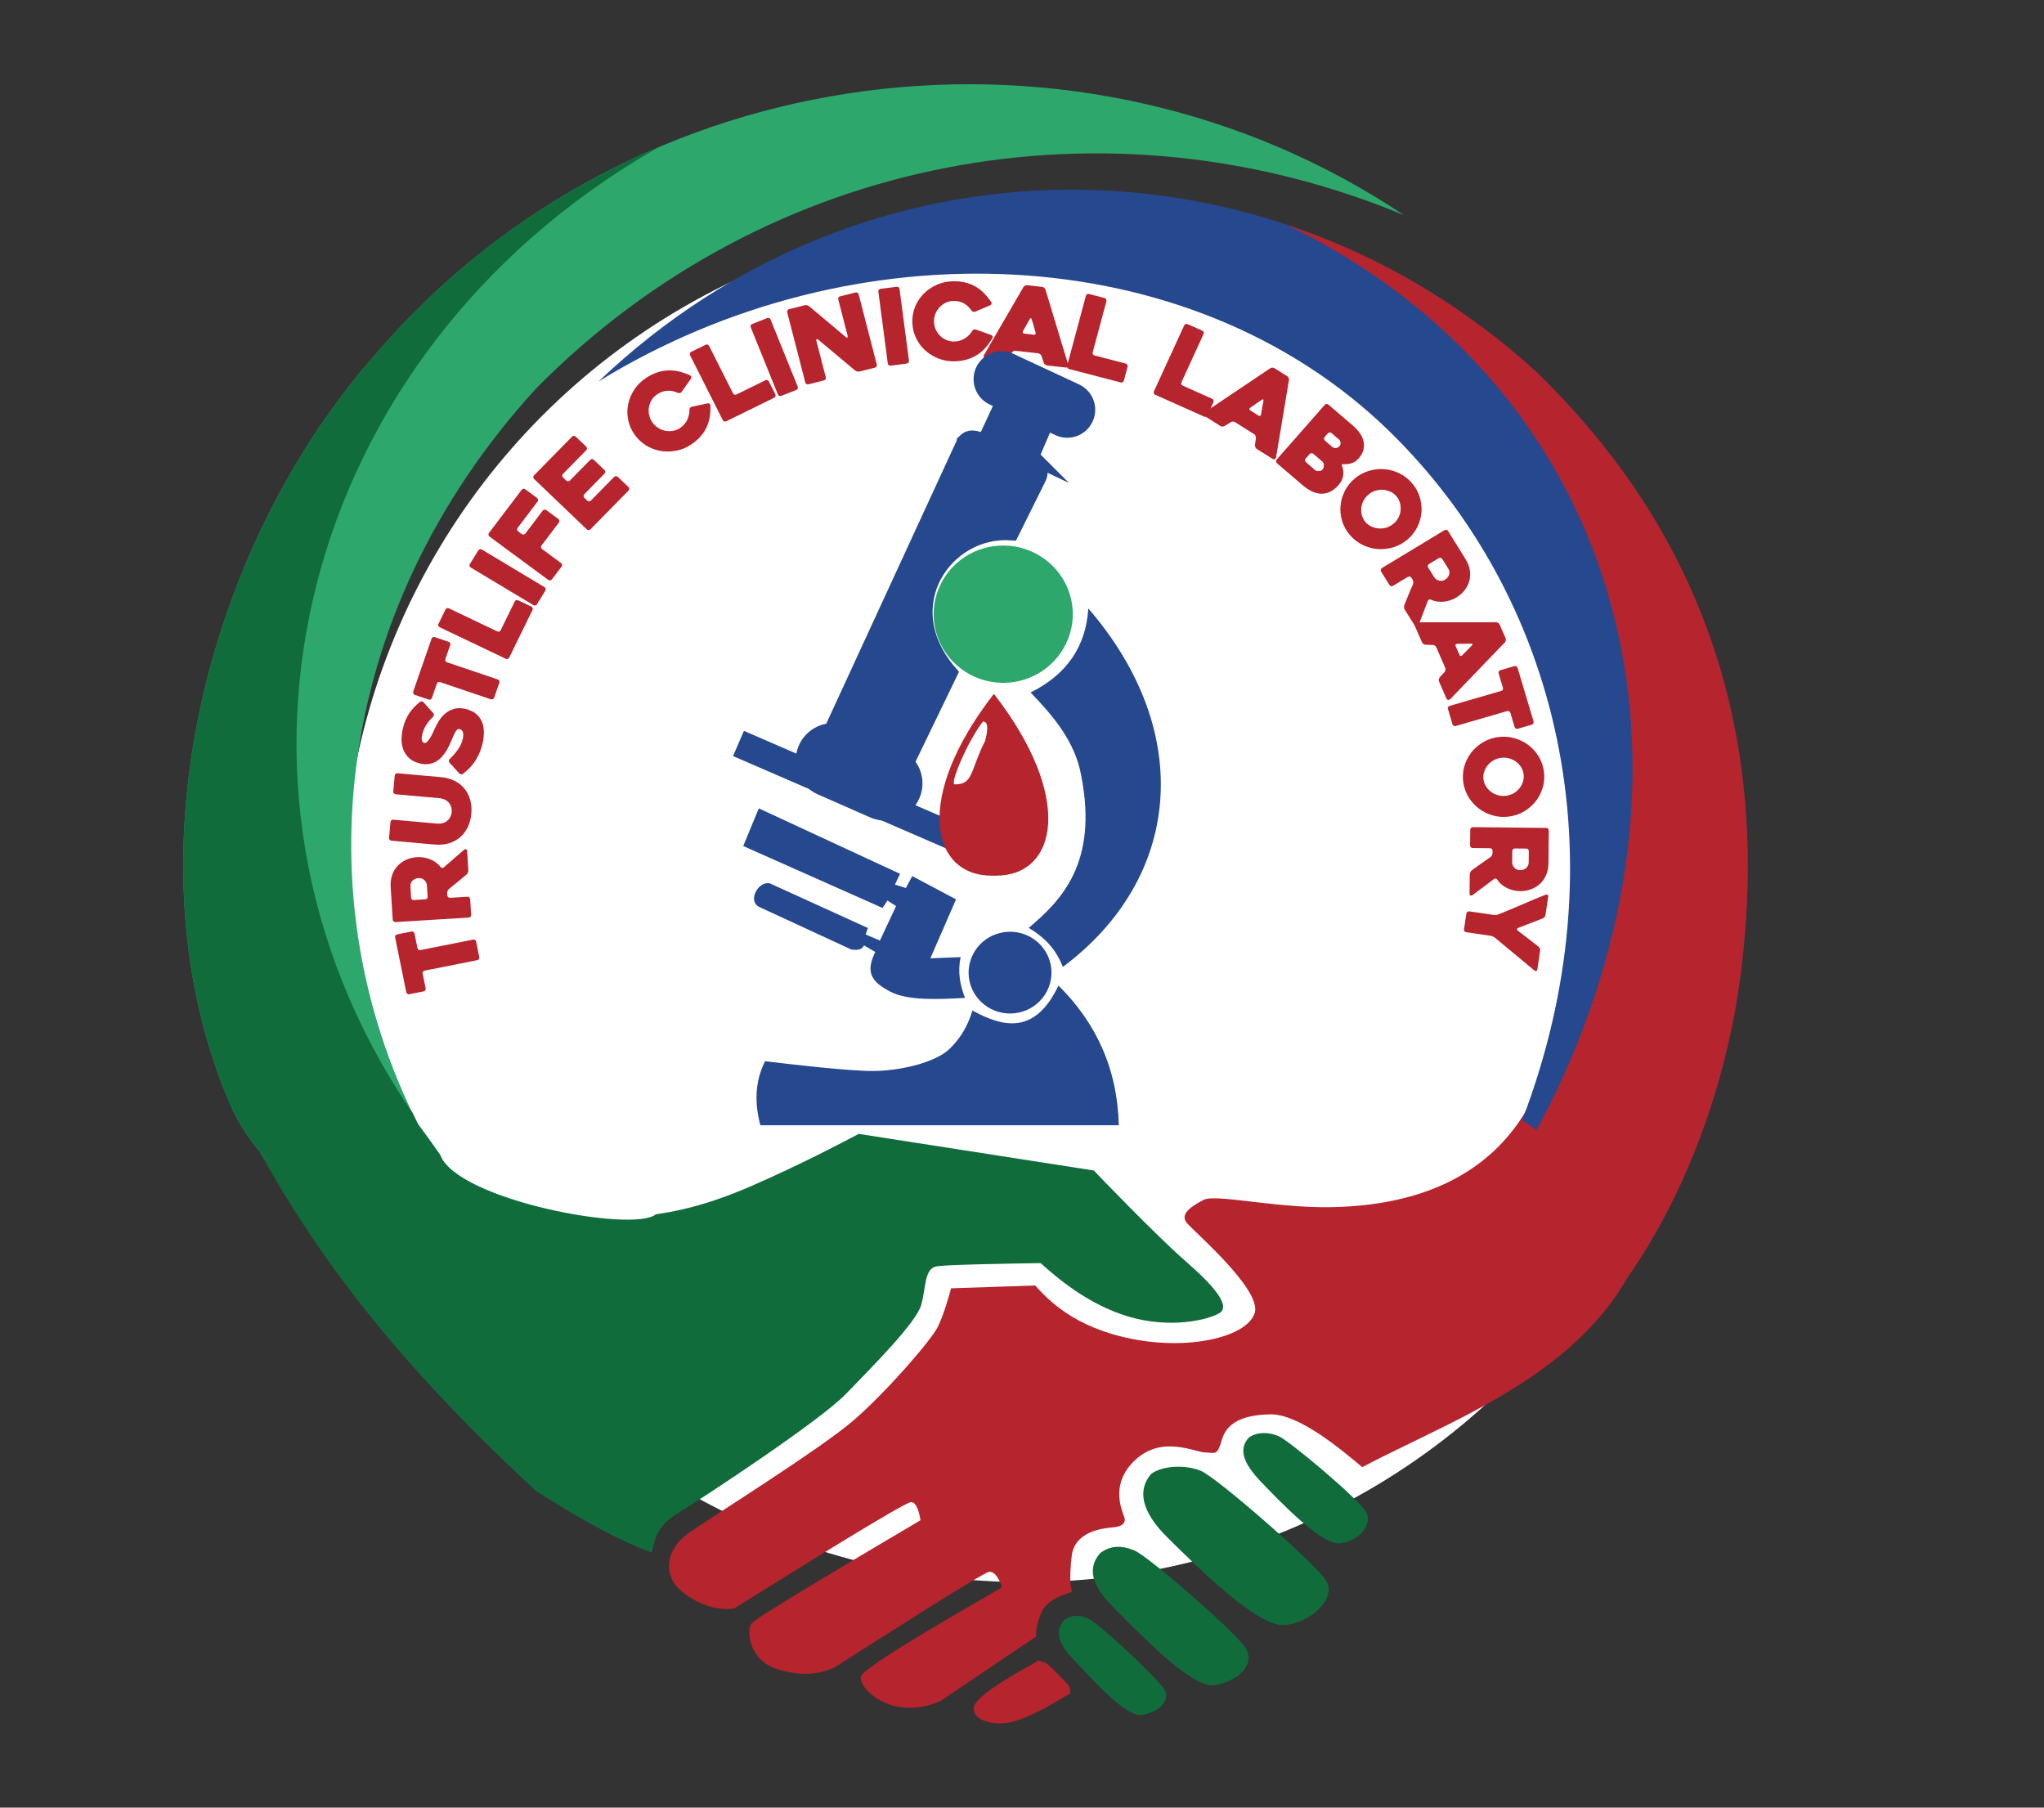 <?xml version="1.0" encoding="UTF-8" standalone="no"?><!DOCTYPE svg PUBLIC "-//W3C//DTD SVG 1.1//EN" "http://www.w3.org/Graphics/SVG/1.1/DTD/svg11.dtd"><svg width="100%" height="100%" viewBox="0 0 95 84" version="1.1" xmlns="http://www.w3.org/2000/svg" xmlns:xlink="http://www.w3.org/1999/xlink" xml:space="preserve" xmlns:serif="http://www.serif.com/" style="fill-rule:evenodd;clip-rule:evenodd;stroke-miterlimit:10;"><rect x="0" y="0" width="95" height="84" fill="#333333" stroke="none"/><rect id="Artboard2" x="0" y="0" width="94.56" height="84" style="fill:none;"/><clipPath id="_clip1"><rect x="0" y="0" width="94.56" height="84"/></clipPath><g clip-path="url(#_clip1)"><circle cx="47.686" cy="41.757" r="31.765" style="fill:#fff;"/><g><path d="M24.916,69.289c-7.791,-7.201 -11.088,-12.409 -13.698,-17.319c-3.93,-6.761 0.178,-11.298 9.241,1.693c0.777,2.111 8.993,3.636 10.02,2.767c0.727,-0.11 2.181,-0.331 4.435,-1.312c2.255,-0.983 4.084,-1.945 4.998,-2.426l10.927,1.701c0.001,0.013 2.926,3.052 4.253,4.204c1.327,1.152 2.132,2.103 1.578,2.427c-0.554,0.323 -2.288,0.728 -4.213,0.16c-1.925,-0.569 -3.371,-1.848 -4.094,-2.487c-1.395,0.022 -4.184,0.066 -4.8,0.145c-0.617,0.078 -0.514,0.985 -0.75,1.808c-0.236,0.824 -2.308,2.898 -3.5,4.131c-1.191,1.234 -6.561,4.775 -7.743,5.494c-1.181,0.72 -1.085,1.311 -1.289,1.867c-0.693,-0.256 -2.079,-0.769 -5.365,-2.853Z" style="fill:#116c3b;"/><path d="M41.646,79.295c-0.954,-0.202 -1.75,-0.984 -1.627,-1.405c0.124,-0.423 4.368,-2.865 6.49,-4.087l0.054,-0.094c-0.099,-0.236 -0.299,-0.709 -0.594,-0.665c-0.297,0.045 -4.899,2.984 -7.2,4.454c-0.409,0.167 -1.225,0.502 -2.612,0.08c-1.386,-0.422 -1.475,-1.856 -1.21,-2.158c0.266,-0.301 5.314,-3.284 7.838,-4.776c-0.052,-0.279 -0.156,-0.834 -0.44,-0.842c-0.286,-0.009 -5.579,3.294 -8.225,4.945c-0.531,0.081 -1.455,-0.012 -2.401,-0.768c-0.947,-0.757 -0.793,-1.977 0.289,-2.739c1.083,-0.762 6.167,-3.93 7.699,-5.266c1.532,-1.337 3.597,-3.718 3.888,-4.332c0.291,-0.613 0.502,-1.387 0.608,-1.774l3.909,-0.132c0.591,0.647 1.774,1.94 4.487,2.481c2.713,0.542 5.353,-0.095 5.715,-1.194c0.363,-1.101 -2.943,-3.889 -3.18,-4.228c-0.236,-0.338 0.078,-0.668 0.821,-1.044c0.565,-0.272 3.292,0.384 5.862,0.346c10.657,-0.159 10.394,-9.119 10.635,-9.56l3.908,9.841l0.006,0.002c-0.035,0.17 0.414,0.176 0.373,0.328c-1.835,6.711 -8.708,8.982 -13.426,11.47c-0.984,-0.828 -2.953,-2.483 -4.281,-2.454c-1.329,0.028 -2.022,0.419 -2.244,1.185c-0.222,0.765 -0.291,0.597 -0.782,0.585c-0.491,-0.012 -1.987,-0.814 -3.244,0.351c-1.256,1.165 -0.548,2.48 -0.496,2.692c0.051,0.213 -0.071,0.403 -0.538,0.439c-0.467,0.037 -1.786,0.182 -1.918,1.331c-0.133,1.148 -0.032,1.495 0.019,1.668c-0.403,0.125 -1.209,0.374 -1.456,1.022c-0.247,0.647 -0.222,0.915 -0.21,1.049l-4.456,3.002c-0.369,0.15 -1.106,0.448 -2.061,0.247Z" style="fill:#b6242e;"/><path d="M45.248,79.396c-0.015,-0.632 2.64,-1.995 2.951,-2.19l-0.016,-0.05c0.086,0.018 0.255,0.056 0.39,0.1c0.134,0.044 0.927,0.877 1.055,1.015c0.128,0.138 0.116,0.324 0.11,0.418c-0.492,0.303 -1.474,0.909 -2.411,1.245c-0.936,0.337 -2.063,0.093 -2.079,-0.538Z" style="fill:#b6242e;"/><path d="M49.867,77.088c-0.783,-0.821 -0.798,-1.373 -0.392,-1.813c0.33,-0.227 0.669,-0.252 1.113,-0.058c0.447,0.193 3.16,2.713 3.507,3.263c0.348,0.55 -0.232,1.077 -1.001,1.214c-0.77,0.137 -2.442,-1.784 -3.227,-2.606Z" style="fill:#116c3b;"/><path d="M51.784,74.732c-1.155,-1.137 -1.205,-1.92 -0.65,-2.56c0.457,-0.336 0.937,-0.385 1.58,-0.128c0.643,0.258 4.631,3.733 5.154,4.5c0.523,0.767 -0.274,1.539 -1.361,1.763c-1.087,0.225 -3.566,-2.44 -4.723,-3.575Z" style="fill:#116c3b;"/><path d="M54.292,71.481c-1.305,-1.282 -1.412,-2.271 -0.785,-2.992c0.516,-0.38 1.566,-0.436 2.292,-0.145c0.726,0.289 5.226,4.211 5.817,5.077c0.59,0.866 -0.82,2.082 -1.995,2.095c-1.254,0.015 -4.024,-2.753 -5.329,-4.035Z" style="fill:#116c3b;"/><path d="M58.575,68.825c-0.871,-0.913 -0.979,-1.537 -0.527,-2.026c0.367,-0.252 0.89,-0.272 1.385,-0.058c0.495,0.216 3.694,2.893 4.053,3.514c0.372,0.642 -0.485,1.457 -1.269,1.465c-0.868,0.009 -2.77,-1.982 -3.642,-2.895Z" style="fill:#116c3b;"/><path d="M10.702,51.332c-4.836,-11.191 -1.244,-25.862 6.812,-34.939c11.92,-13.867 32.723,-16.442 47.747,-6.391c-13.728,-5.716 -29.568,-2.844 -40.329,8.035c-9.537,10.413 -11.136,24.32 -4.864,35.403l-7.658,0.462c-0.715,-0.776 -1.303,-1.632 -1.708,-2.57Z" style="fill:#2da76c;"/><path d="M10.702,51.332c-4.836,-11.191 -1.244,-25.862 6.812,-34.939c3.353,-3.9 7.408,-6.907 11.84,-8.991l1.25,-0.554l-0.355,0.201c-16.278,9.52 -21.399,29.276 -11.239,44.43l0.167,0.24l0.351,0.722c0.173,0.336 0.353,0.669 0.54,0.999c-2.553,0.357 -5.106,0.59 -7.658,0.462c-0.714,-0.775 -1.303,-1.632 -1.708,-2.57Z" style="fill:#116c3b;"/><path d="M80.905,45.238c1.403,-11.004 -1.711,-20.414 -9.526,-27.979c-12.431,-11.32 -31.159,-11.356 -43.557,0.466c11.826,-7.281 27.472,-6.714 36.734,2.298c7.867,7.657 10.873,19.801 6.191,32.032c2.219,1.285 5.196,6.228 4.427,7.954c3.102,-4.144 5.07,-9.581 5.731,-14.771Z" style="fill:#26488e;"/><path d="M71.406,52.53l0.571,-1.084c7.896,-15.825 3.693,-32.9 -11.615,-40.722l-0.66,-0.316l1.37,0.486c3.698,1.411 7.199,3.535 10.307,6.365c7.815,7.565 10.929,16.975 9.526,27.979c-0.661,5.19 -2.629,10.627 -5.731,14.771c0.673,-1.51 -1.522,-5.484 -3.568,-7.314l-0.2,-0.165Z" style="fill:#b6242e;"/><path d="M19.264,43.381l0.138,0.676c0.006,0.032 0.024,0.057 0.051,0.075c0.027,0.018 0.057,0.024 0.09,0.018l2.445,-0.486c0.032,-0.007 0.062,-0.002 0.089,0.015c0.028,0.016 0.045,0.042 0.052,0.077l0.147,0.724c0.007,0.032 0.001,0.062 -0.017,0.089c-0.018,0.027 -0.044,0.044 -0.076,0.05l-2.445,0.486c-0.033,0.007 -0.058,0.022 -0.077,0.048c-0.019,0.025 -0.024,0.056 -0.017,0.091l0.14,0.685c0.006,0.032 0,0.062 -0.017,0.089c-0.019,0.027 -0.044,0.044 -0.077,0.051l-0.665,0.132c-0.033,0.006 -0.063,0.001 -0.09,-0.018c-0.028,-0.018 -0.045,-0.043 -0.052,-0.075l-0.519,-2.548c-0.008,-0.035 -0.002,-0.065 0.017,-0.091c0.018,-0.025 0.044,-0.042 0.076,-0.048l0.666,-0.132c0.032,-0.006 0.062,-0.002 0.089,0.015c0.028,0.016 0.045,0.042 0.052,0.077Z" style="fill:#b6242e;fill-rule:nonzero;"/><path d="M21.852,41.783l0.045,0.732c0.003,0.033 -0.007,0.061 -0.029,0.086c-0.022,0.024 -0.049,0.037 -0.082,0.039l-3.406,0.209c-0.033,0.002 -0.062,-0.008 -0.087,-0.029c-0.025,-0.022 -0.038,-0.049 -0.04,-0.082l-0.096,-1.528c-0.012,-0.19 0.009,-0.367 0.064,-0.532c0.055,-0.164 0.136,-0.307 0.246,-0.427c0.109,-0.12 0.241,-0.217 0.396,-0.29c0.155,-0.074 0.329,-0.117 0.522,-0.128c0.106,-0.007 0.212,-0.001 0.318,0.017c0.107,0.018 0.207,0.047 0.303,0.087c0.096,0.04 0.183,0.089 0.262,0.147c0.078,0.058 0.145,0.124 0.2,0.2c0.021,0.025 0.047,0.04 0.076,0.047c0.028,0.006 0.055,-0.001 0.081,-0.022c0.158,-0.135 0.32,-0.276 0.488,-0.425c0.167,-0.148 0.32,-0.281 0.459,-0.398c0.026,-0.021 0.054,-0.028 0.087,-0.02c0.032,0.008 0.049,0.029 0.051,0.061l0.057,0.914c0.002,0.033 -0.004,0.068 -0.021,0.107c-0.015,0.039 -0.036,0.069 -0.061,0.09c-0.133,0.113 -0.267,0.226 -0.404,0.338c-0.136,0.112 -0.274,0.224 -0.414,0.334c-0.025,0.022 -0.046,0.051 -0.062,0.088c-0.016,0.037 -0.023,0.072 -0.021,0.105l0.007,0.108c0.002,0.033 0.015,0.06 0.04,0.082c0.025,0.021 0.054,0.031 0.087,0.029l0.807,-0.05c0.033,-0.002 0.062,0.008 0.087,0.03c0.024,0.021 0.038,0.048 0.04,0.081Zm-1.976,-0.116l-0.033,-0.521c-0.002,-0.04 -0.013,-0.08 -0.03,-0.122c-0.018,-0.041 -0.043,-0.079 -0.077,-0.113c-0.034,-0.034 -0.075,-0.061 -0.123,-0.082c-0.048,-0.02 -0.103,-0.028 -0.167,-0.024c-0.032,0.002 -0.071,0.01 -0.115,0.024c-0.044,0.015 -0.087,0.037 -0.126,0.067c-0.04,0.031 -0.072,0.07 -0.098,0.12c-0.025,0.049 -0.035,0.108 -0.031,0.177l0.033,0.521c0.002,0.033 0.015,0.06 0.04,0.081c0.025,0.022 0.053,0.032 0.087,0.03l0.528,-0.033c0.033,-0.002 0.06,-0.015 0.082,-0.039c0.022,-0.024 0.032,-0.053 0.03,-0.086Z" style="fill:#b6242e;fill-rule:nonzero;"/><path d="M18.189,39.067c-0.033,-0.003 -0.06,-0.017 -0.081,-0.042c-0.021,-0.025 -0.03,-0.054 -0.027,-0.086l0.067,-0.741c0.003,-0.032 0.018,-0.059 0.043,-0.08c0.025,-0.021 0.055,-0.03 0.088,-0.027l2.011,0.18c0.13,0.011 0.238,0 0.326,-0.033c0.088,-0.033 0.159,-0.078 0.213,-0.134c0.054,-0.056 0.093,-0.118 0.119,-0.185c0.027,-0.066 0.042,-0.128 0.047,-0.183c0.006,-0.056 0.001,-0.119 -0.012,-0.189c-0.014,-0.07 -0.042,-0.138 -0.085,-0.2c-0.042,-0.064 -0.104,-0.119 -0.185,-0.168c-0.08,-0.048 -0.185,-0.078 -0.314,-0.089l-2.012,-0.18c-0.033,-0.003 -0.06,-0.017 -0.082,-0.042c-0.021,-0.025 -0.029,-0.054 -0.027,-0.086l0.068,-0.74c0.003,-0.033 0.018,-0.06 0.043,-0.081c0.025,-0.021 0.054,-0.03 0.087,-0.027l2.013,0.18c0.235,0.021 0.445,0.077 0.631,0.167c0.185,0.091 0.339,0.211 0.462,0.36c0.123,0.15 0.213,0.324 0.27,0.524c0.057,0.199 0.075,0.417 0.053,0.652c-0.021,0.235 -0.078,0.446 -0.17,0.632c-0.093,0.186 -0.213,0.342 -0.361,0.467c-0.149,0.125 -0.322,0.217 -0.521,0.275c-0.199,0.058 -0.416,0.076 -0.652,0.055l-2.012,-0.179Z" style="fill:#b6242e;fill-rule:nonzero;"/><path d="M20.899,35.271c0.155,-0.145 0.285,-0.296 0.39,-0.449c0.106,-0.154 0.177,-0.305 0.212,-0.452c0.034,-0.14 0.04,-0.252 0.017,-0.335c-0.023,-0.083 -0.074,-0.134 -0.155,-0.153c-0.042,-0.01 -0.079,-0.002 -0.111,0.024c-0.032,0.027 -0.063,0.064 -0.091,0.113c-0.029,0.049 -0.057,0.107 -0.084,0.175c-0.027,0.068 -0.057,0.137 -0.091,0.207c-0.03,0.067 -0.065,0.145 -0.106,0.236c-0.04,0.09 -0.089,0.18 -0.147,0.271c-0.058,0.091 -0.125,0.179 -0.2,0.264c-0.075,0.086 -0.163,0.157 -0.262,0.214c-0.1,0.058 -0.211,0.097 -0.334,0.117c-0.122,0.02 -0.26,0.012 -0.412,-0.024c-0.223,-0.052 -0.397,-0.138 -0.522,-0.259c-0.124,-0.12 -0.214,-0.257 -0.267,-0.41c-0.054,-0.153 -0.078,-0.314 -0.073,-0.485c0.006,-0.171 0.027,-0.332 0.064,-0.486c0.065,-0.268 0.162,-0.499 0.293,-0.693c0.131,-0.193 0.296,-0.37 0.495,-0.528c0.028,-0.021 0.059,-0.029 0.093,-0.024c0.033,0.004 0.06,0.019 0.081,0.044l0.448,0.501c0.022,0.025 0.032,0.054 0.03,0.088c-0.001,0.033 -0.014,0.06 -0.04,0.081c-0.143,0.139 -0.253,0.273 -0.331,0.403c-0.077,0.13 -0.131,0.255 -0.159,0.373c-0.008,0.035 -0.018,0.076 -0.027,0.122c-0.01,0.047 -0.014,0.093 -0.012,0.137c0.001,0.044 0.011,0.082 0.031,0.116c0.019,0.033 0.051,0.055 0.096,0.066c0.046,0.01 0.094,-0.014 0.146,-0.073c0.052,-0.058 0.101,-0.128 0.148,-0.208c0.046,-0.08 0.087,-0.158 0.121,-0.234c0.033,-0.077 0.055,-0.126 0.063,-0.148c0.051,-0.109 0.115,-0.228 0.191,-0.355c0.077,-0.126 0.173,-0.24 0.288,-0.339c0.114,-0.1 0.25,-0.174 0.407,-0.223c0.157,-0.049 0.34,-0.049 0.547,-0.001c0.194,0.046 0.353,0.119 0.477,0.219c0.125,0.1 0.218,0.221 0.28,0.362c0.061,0.141 0.094,0.3 0.097,0.478c0.003,0.178 -0.02,0.369 -0.069,0.573c-0.041,0.166 -0.092,0.318 -0.154,0.455c-0.062,0.137 -0.133,0.262 -0.211,0.376c-0.079,0.113 -0.164,0.215 -0.256,0.306c-0.092,0.091 -0.186,0.173 -0.283,0.245c-0.025,0.022 -0.056,0.03 -0.091,0.025c-0.034,-0.005 -0.062,-0.02 -0.083,-0.045l-0.45,-0.496c-0.021,-0.025 -0.031,-0.054 -0.03,-0.088c0.002,-0.033 0.013,-0.061 0.036,-0.083Z" style="fill:#b6242e;fill-rule:nonzero;"/><path d="M20.926,29.975l-0.226,0.652c-0.011,0.031 -0.009,0.061 0.006,0.091c0.014,0.029 0.037,0.048 0.068,0.059l2.36,0.796c0.032,0.011 0.055,0.03 0.07,0.058c0.015,0.027 0.017,0.058 0.005,0.092l-0.242,0.699c-0.011,0.031 -0.031,0.054 -0.061,0.068c-0.029,0.014 -0.06,0.016 -0.091,0.006l-2.36,-0.797c-0.032,-0.01 -0.062,-0.009 -0.091,0.004c-0.029,0.012 -0.049,0.036 -0.061,0.07l-0.23,0.661c-0.01,0.031 -0.031,0.054 -0.06,0.068c-0.03,0.014 -0.06,0.016 -0.092,0.006l-0.642,-0.217c-0.031,-0.01 -0.054,-0.03 -0.069,-0.059c-0.014,-0.03 -0.016,-0.06 -0.006,-0.091l0.853,-2.459c0.012,-0.034 0.032,-0.058 0.061,-0.071c0.029,-0.012 0.06,-0.013 0.091,-0.003l0.642,0.217c0.032,0.011 0.055,0.03 0.07,0.057c0.015,0.028 0.017,0.059 0.005,0.093Z" style="fill:#b6242e;fill-rule:nonzero;"/><path d="M24.084,27.897l0.61,0.291c0.031,0.015 0.051,0.037 0.062,0.068c0.011,0.031 0.009,0.061 -0.006,0.09l-1.083,2.212c-0.016,0.032 -0.039,0.054 -0.07,0.062c-0.03,0.01 -0.06,0.007 -0.09,-0.007l-3.072,-1.465c-0.03,-0.015 -0.051,-0.037 -0.063,-0.066c-0.011,-0.029 -0.009,-0.059 0.007,-0.092l0.326,-0.665c0.014,-0.029 0.037,-0.05 0.068,-0.06c0.031,-0.011 0.062,-0.009 0.092,0.005l2.245,1.071c0.03,0.014 0.06,0.017 0.091,0.007c0.03,-0.009 0.053,-0.029 0.069,-0.062l0.653,-1.334c0.015,-0.03 0.038,-0.05 0.069,-0.06c0.031,-0.011 0.061,-0.009 0.092,0.005Z" style="fill:#b6242e;fill-rule:nonzero;"/><path d="M25.347,27.446l-0.391,0.635c-0.019,0.031 -0.044,0.049 -0.075,0.056c-0.031,0.006 -0.061,0.001 -0.089,-0.017l-2.912,-1.746c-0.029,-0.017 -0.047,-0.041 -0.056,-0.071c-0.009,-0.03 -0.003,-0.06 0.015,-0.091l0.392,-0.635c0.017,-0.028 0.042,-0.046 0.074,-0.054c0.032,-0.008 0.062,-0.003 0.09,0.014l2.912,1.747c0.028,0.016 0.047,0.041 0.054,0.072c0.008,0.032 0.004,0.062 -0.014,0.09Z" style="fill:#b6242e;fill-rule:nonzero;"/><path d="M24.083,24.694l0.167,0.123c0.027,0.02 0.057,0.027 0.089,0.023c0.032,-0.005 0.059,-0.02 0.079,-0.047l0.806,-1.064c0.02,-0.026 0.047,-0.042 0.079,-0.046c0.033,-0.005 0.062,0.003 0.089,0.022l0.56,0.413c0.026,0.019 0.042,0.045 0.047,0.078c0.004,0.032 -0.003,0.061 -0.023,0.087l-0.807,1.065c-0.02,0.026 -0.028,0.055 -0.023,0.087c0.005,0.032 0.02,0.059 0.047,0.078l0.883,0.652c0.027,0.019 0.042,0.045 0.047,0.077c0.005,0.033 -0.003,0.062 -0.022,0.088l-0.452,0.595c-0.019,0.027 -0.046,0.042 -0.078,0.047c-0.033,0.004 -0.063,-0.003 -0.089,-0.023l-2.733,-2.016c-0.027,-0.02 -0.042,-0.046 -0.047,-0.078c-0.005,-0.032 0.003,-0.061 0.023,-0.088l1.521,-2.006c0.02,-0.026 0.046,-0.042 0.078,-0.046c0.033,-0.005 0.063,0.002 0.089,0.022l0.548,0.404c0.026,0.02 0.042,0.046 0.047,0.078c0.005,0.032 -0.003,0.061 -0.023,0.088l-0.926,1.221c-0.02,0.027 -0.028,0.056 -0.023,0.088c0.005,0.032 0.02,0.058 0.047,0.078Z" style="fill:#b6242e;fill-rule:nonzero;"/><path d="M26.169,22.189l0.151,0.143c0.024,0.023 0.052,0.034 0.085,0.034c0.033,-0.001 0.061,-0.013 0.084,-0.036l0.941,-0.959c0.023,-0.023 0.051,-0.035 0.084,-0.036c0.033,-0 0.061,0.011 0.085,0.034l0.495,0.472c0.024,0.023 0.036,0.051 0.036,0.084c0.001,0.032 -0.01,0.06 -0.034,0.084l-0.94,0.958c-0.023,0.024 -0.035,0.051 -0.034,0.084c0,0.032 0.012,0.06 0.036,0.083l0.136,0.13c0.024,0.023 0.053,0.034 0.085,0.033c0.033,-0 0.061,-0.012 0.085,-0.036l1.079,-1.099c0.023,-0.024 0.051,-0.036 0.084,-0.036c0.033,-0.001 0.061,0.01 0.086,0.033l0.494,0.473c0.024,0.022 0.036,0.05 0.037,0.083c0,0.032 -0.011,0.06 -0.034,0.084l-1.767,1.799c-0.023,0.024 -0.051,0.036 -0.084,0.037c-0.033,-0 -0.061,-0.011 -0.086,-0.034l-2.45,-2.343c-0.024,-0.022 -0.037,-0.05 -0.037,-0.083c-0.001,-0.032 0.011,-0.06 0.034,-0.084l1.767,-1.799c0.023,-0.024 0.051,-0.036 0.084,-0.036c0.033,-0.001 0.061,0.01 0.085,0.033l0.488,0.466c0.024,0.023 0.036,0.051 0.037,0.083c-0,0.033 -0.011,0.061 -0.034,0.084l-1.08,1.1c-0.023,0.023 -0.034,0.052 -0.034,0.084c0.001,0.032 0.013,0.06 0.036,0.083Z" style="fill:#b6242e;fill-rule:nonzero;"/><path d="M33.018,18.839c0.007,0.181 -0.003,0.356 -0.029,0.525c-0.026,0.168 -0.075,0.329 -0.145,0.482c-0.071,0.153 -0.166,0.298 -0.285,0.436c-0.119,0.137 -0.267,0.264 -0.445,0.38c-0.221,0.146 -0.457,0.241 -0.705,0.286c-0.249,0.046 -0.494,0.046 -0.733,0.002c-0.239,-0.044 -0.464,-0.132 -0.674,-0.266c-0.21,-0.134 -0.387,-0.308 -0.531,-0.521c-0.144,-0.213 -0.238,-0.441 -0.282,-0.684c-0.044,-0.243 -0.04,-0.482 0.011,-0.717c0.052,-0.234 0.147,-0.456 0.285,-0.665c0.139,-0.21 0.319,-0.387 0.54,-0.533c0.183,-0.119 0.362,-0.207 0.536,-0.263c0.175,-0.055 0.346,-0.085 0.515,-0.089c0.169,-0.004 0.336,0.014 0.503,0.057c0.166,0.042 0.332,0.1 0.497,0.173c0.029,0.013 0.047,0.035 0.055,0.064c0.009,0.031 0.004,0.059 -0.014,0.086l-0.434,0.617c-0.021,0.029 -0.049,0.047 -0.084,0.054c-0.035,0.008 -0.067,0.005 -0.095,-0.008c-0.165,-0.073 -0.327,-0.105 -0.486,-0.098c-0.158,0.008 -0.318,0.064 -0.478,0.17c-0.106,0.069 -0.19,0.156 -0.253,0.261c-0.064,0.104 -0.105,0.215 -0.126,0.333c-0.021,0.118 -0.018,0.237 0.008,0.358c0.026,0.121 0.072,0.232 0.141,0.334c0.07,0.103 0.156,0.189 0.258,0.258c0.102,0.069 0.212,0.116 0.329,0.142c0.117,0.025 0.237,0.029 0.359,0.012c0.123,-0.017 0.237,-0.06 0.342,-0.129c0.152,-0.1 0.265,-0.227 0.34,-0.38c0.074,-0.153 0.108,-0.311 0.103,-0.473c-0.001,-0.031 0.008,-0.061 0.027,-0.089c0.019,-0.028 0.046,-0.046 0.081,-0.053l0.745,-0.158c0.032,-0.005 0.06,0.001 0.084,0.019c0.024,0.017 0.037,0.043 0.04,0.077Z" style="fill:#b6242e;fill-rule:nonzero;"/><path d="M35.734,17.723l0.303,0.6c0.015,0.029 0.017,0.06 0.006,0.09c-0.01,0.031 -0.03,0.054 -0.06,0.069l-2.229,1.095c-0.033,0.016 -0.064,0.018 -0.093,0.007c-0.03,-0.011 -0.052,-0.031 -0.067,-0.061l-1.521,-3.014c-0.015,-0.029 -0.018,-0.059 -0.009,-0.089c0.009,-0.03 0.03,-0.053 0.063,-0.069l0.67,-0.329c0.029,-0.015 0.06,-0.017 0.091,-0.007c0.031,0.011 0.054,0.031 0.069,0.06l1.112,2.203c0.015,0.029 0.037,0.049 0.067,0.06c0.029,0.011 0.061,0.009 0.093,-0.007l1.345,-0.661c0.029,-0.014 0.06,-0.016 0.091,-0.006c0.031,0.01 0.054,0.03 0.069,0.059Z" style="fill:#b6242e;fill-rule:nonzero;"/><path d="M37.01,18.122l-0.7,0.276c-0.033,0.013 -0.064,0.013 -0.093,-0.001c-0.029,-0.013 -0.05,-0.035 -0.062,-0.065l-1.263,-3.123c-0.012,-0.03 -0.012,-0.06 -0.001,-0.09c0.011,-0.029 0.034,-0.05 0.068,-0.063l0.7,-0.276c0.03,-0.012 0.061,-0.012 0.091,0.001c0.031,0.013 0.052,0.035 0.064,0.065l1.263,3.123c0.012,0.03 0.012,0.06 -0.001,0.09c-0.013,0.03 -0.035,0.051 -0.066,0.063Z" style="fill:#b6242e;fill-rule:nonzero;"/><path d="M39.909,13.677l0.841,3.263c0.008,0.032 0.004,0.062 -0.013,0.09c-0.017,0.028 -0.041,0.046 -0.074,0.054l-0.715,0.18c-0.032,0.007 -0.069,0.006 -0.109,-0.004c-0.04,-0.01 -0.074,-0.025 -0.1,-0.046l-1.713,-1.434c-0.026,-0.021 -0.049,-0.026 -0.068,-0.016c-0.02,0.01 -0.026,0.031 -0.018,0.063l0.441,1.708c0.008,0.032 0.004,0.062 -0.013,0.09c-0.017,0.027 -0.041,0.046 -0.074,0.053l-0.72,0.181c-0.032,0.009 -0.062,0.004 -0.091,-0.012c-0.028,-0.017 -0.046,-0.041 -0.055,-0.073l-0.841,-3.262c-0.008,-0.032 -0.004,-0.062 0.012,-0.09c0.018,-0.028 0.042,-0.046 0.074,-0.054l0.725,-0.182c0.033,-0.008 0.069,-0.008 0.109,0c0.04,0.009 0.073,0.023 0.098,0.044l1.709,1.435c0.026,0.021 0.049,0.027 0.069,0.019c0.02,-0.009 0.026,-0.029 0.018,-0.061l-0.44,-1.708c-0.008,-0.031 -0.004,-0.061 0.012,-0.089c0.018,-0.028 0.042,-0.046 0.074,-0.054l0.716,-0.18c0.032,-0.008 0.063,-0.004 0.091,0.013c0.028,0.016 0.046,0.04 0.055,0.072Z" style="fill:#b6242e;fill-rule:nonzero;"/><path d="M42.143,16.895l-0.747,0.096c-0.036,0.004 -0.066,-0.003 -0.091,-0.023c-0.024,-0.021 -0.038,-0.047 -0.043,-0.079l-0.438,-3.334c-0.004,-0.033 0.003,-0.062 0.021,-0.088c0.019,-0.025 0.046,-0.04 0.083,-0.045l0.746,-0.095c0.033,-0.004 0.063,0.003 0.089,0.023c0.026,0.02 0.041,0.046 0.045,0.079l0.439,3.334c0.004,0.032 -0.004,0.061 -0.024,0.087c-0.02,0.026 -0.046,0.041 -0.08,0.045Z" style="fill:#b6242e;fill-rule:nonzero;"/><path d="M46.124,15.713c-0.092,0.158 -0.194,0.301 -0.307,0.431c-0.112,0.13 -0.239,0.241 -0.381,0.334c-0.142,0.093 -0.3,0.166 -0.475,0.221c-0.175,0.054 -0.369,0.085 -0.581,0.091c-0.266,0.008 -0.517,-0.034 -0.753,-0.125c-0.235,-0.091 -0.443,-0.218 -0.623,-0.38c-0.179,-0.162 -0.322,-0.355 -0.429,-0.578c-0.107,-0.223 -0.164,-0.463 -0.172,-0.719c-0.008,-0.256 0.034,-0.498 0.127,-0.728c0.093,-0.229 0.224,-0.43 0.393,-0.602c0.17,-0.173 0.369,-0.311 0.599,-0.417c0.23,-0.105 0.478,-0.162 0.743,-0.17c0.22,-0.007 0.418,0.012 0.596,0.056c0.178,0.044 0.339,0.108 0.485,0.192c0.146,0.085 0.278,0.188 0.397,0.311c0.118,0.123 0.228,0.259 0.329,0.407c0.017,0.025 0.021,0.053 0.012,0.083c-0.009,0.03 -0.028,0.052 -0.058,0.066l-0.699,0.297c-0.033,0.014 -0.066,0.015 -0.1,0.002c-0.033,-0.012 -0.059,-0.031 -0.076,-0.056c-0.102,-0.149 -0.221,-0.26 -0.36,-0.337c-0.139,-0.076 -0.305,-0.111 -0.498,-0.106c-0.126,0.004 -0.244,0.034 -0.354,0.09c-0.109,0.055 -0.205,0.128 -0.285,0.218c-0.08,0.089 -0.142,0.192 -0.185,0.308c-0.043,0.116 -0.063,0.235 -0.059,0.356c0.004,0.125 0.031,0.243 0.081,0.355c0.05,0.111 0.118,0.208 0.203,0.291c0.086,0.083 0.185,0.149 0.298,0.198c0.113,0.049 0.233,0.072 0.359,0.068c0.183,-0.005 0.347,-0.054 0.492,-0.145c0.146,-0.092 0.26,-0.207 0.342,-0.348c0.016,-0.027 0.039,-0.047 0.07,-0.061c0.031,-0.014 0.064,-0.015 0.098,-0.003l0.716,0.254c0.03,0.012 0.051,0.032 0.062,0.06c0.011,0.028 0.008,0.057 -0.007,0.086Z" style="fill:#b6242e;fill-rule:nonzero;"/><path d="M47.564,13.342c0.017,-0.028 0.043,-0.05 0.076,-0.068c0.034,-0.017 0.069,-0.024 0.106,-0.02l0.694,0.079c0.033,0.004 0.064,0.018 0.092,0.043c0.029,0.025 0.049,0.053 0.059,0.083l1.057,3.49c0.01,0.031 0.004,0.062 -0.018,0.093c-0.022,0.03 -0.06,0.042 -0.113,0.036l-0.847,-0.097c-0.036,-0.004 -0.069,-0.018 -0.098,-0.043c-0.029,-0.024 -0.05,-0.052 -0.063,-0.084l-0.099,-0.309c-0.013,-0.031 -0.034,-0.059 -0.063,-0.083c-0.029,-0.025 -0.06,-0.039 -0.093,-0.043l-1.046,-0.119c-0.036,-0.005 -0.072,0.002 -0.105,0.02c-0.034,0.017 -0.059,0.04 -0.076,0.068l-0.173,0.277c-0.017,0.028 -0.042,0.051 -0.076,0.068c-0.034,0.018 -0.067,0.025 -0.1,0.022l-0.853,-0.098c-0.016,-0.002 -0.033,-0.007 -0.051,-0.016c-0.017,-0.008 -0.031,-0.02 -0.041,-0.034c-0.01,-0.015 -0.016,-0.032 -0.017,-0.052c-0,-0.02 0.007,-0.042 0.023,-0.066l1.825,-3.147Zm0.044,2.161l0.441,0.051c0.033,0.003 0.058,-0.005 0.075,-0.024c0.018,-0.02 0.02,-0.045 0.007,-0.076c-0.024,-0.085 -0.052,-0.185 -0.086,-0.3c-0.033,-0.115 -0.064,-0.221 -0.093,-0.32c-0.009,-0.031 -0.023,-0.047 -0.039,-0.05c-0.017,-0.001 -0.033,0.012 -0.05,0.039l-0.317,0.564c-0.017,0.028 -0.019,0.053 -0.009,0.076c0.011,0.022 0.034,0.036 0.071,0.04Z" style="fill:#b6242e;fill-rule:nonzero;"/><path d="M52.408,17.042l-0.174,0.647c-0.008,0.032 -0.027,0.056 -0.055,0.072c-0.029,0.016 -0.059,0.02 -0.091,0.012l-2.407,-0.628c-0.035,-0.01 -0.06,-0.028 -0.075,-0.056c-0.015,-0.028 -0.019,-0.057 -0.01,-0.089l0.873,-3.255c0.008,-0.031 0.026,-0.056 0.052,-0.072c0.027,-0.017 0.059,-0.021 0.094,-0.012l0.723,0.189c0.033,0.009 0.057,0.027 0.074,0.055c0.016,0.028 0.02,0.058 0.012,0.09l-0.638,2.378c-0.009,0.032 -0.006,0.062 0.009,0.089c0.015,0.028 0.04,0.047 0.076,0.056l1.452,0.379c0.032,0.008 0.056,0.026 0.073,0.054c0.016,0.029 0.02,0.059 0.012,0.091Z" style="fill:#b6242e;fill-rule:nonzero;"/><path d="M56.398,18.688l-0.28,0.61c-0.014,0.03 -0.036,0.051 -0.067,0.062c-0.031,0.012 -0.062,0.011 -0.092,-0.003l-2.268,-1.013c-0.033,-0.015 -0.055,-0.037 -0.065,-0.067c-0.01,-0.03 -0.008,-0.06 0.005,-0.09l1.408,-3.066c0.014,-0.03 0.035,-0.052 0.065,-0.064c0.029,-0.012 0.06,-0.01 0.094,0.005l0.681,0.304c0.031,0.014 0.052,0.036 0.063,0.066c0.012,0.03 0.011,0.061 -0.003,0.09l-1.029,2.242c-0.013,0.03 -0.015,0.06 -0.005,0.089c0.01,0.03 0.032,0.053 0.065,0.067l1.368,0.611c0.031,0.014 0.052,0.036 0.063,0.066c0.012,0.031 0.01,0.061 -0.003,0.091Z" style="fill:#b6242e;fill-rule:nonzero;"/><path d="M59.037,17.114c0.027,-0.018 0.06,-0.027 0.098,-0.028c0.038,-0.002 0.073,0.007 0.104,0.027l0.589,0.371c0.027,0.018 0.049,0.044 0.064,0.079c0.015,0.034 0.02,0.068 0.015,0.1l-0.599,3.594c-0.005,0.032 -0.024,0.057 -0.057,0.075c-0.034,0.018 -0.073,0.013 -0.118,-0.015l-0.719,-0.454c-0.03,-0.019 -0.053,-0.046 -0.068,-0.081c-0.015,-0.035 -0.022,-0.069 -0.02,-0.103l0.048,-0.32c0.002,-0.034 -0.004,-0.068 -0.02,-0.103c-0.014,-0.035 -0.036,-0.061 -0.064,-0.078l-0.887,-0.56c-0.031,-0.019 -0.065,-0.029 -0.104,-0.027c-0.038,0.001 -0.071,0.011 -0.098,0.028l-0.279,0.175c-0.027,0.018 -0.06,0.027 -0.098,0.028c-0.039,0.002 -0.072,-0.006 -0.1,-0.024l-0.723,-0.456c-0.014,-0.009 -0.027,-0.021 -0.039,-0.036c-0.012,-0.015 -0.019,-0.032 -0.021,-0.049c-0.003,-0.017 -0,-0.035 0.008,-0.053c0.007,-0.019 0.024,-0.035 0.05,-0.05l3.038,-2.04Zm-0.921,1.961l0.374,0.236c0.028,0.018 0.054,0.021 0.078,0.012c0.025,-0.01 0.038,-0.032 0.04,-0.066c0.017,-0.087 0.036,-0.189 0.056,-0.306c0.021,-0.118 0.041,-0.227 0.059,-0.329c0.005,-0.031 0,-0.052 -0.014,-0.061c-0.014,-0.009 -0.034,-0.004 -0.062,0.014l-0.535,0.369c-0.027,0.018 -0.041,0.039 -0.041,0.064c-0.001,0.025 0.014,0.048 0.045,0.067Z" style="fill:#b6242e;fill-rule:nonzero;"/><path d="M62.378,21.661c0.02,0.057 0.036,0.119 0.048,0.185c0.012,0.067 0.015,0.138 0.007,0.214c-0.007,0.076 -0.028,0.154 -0.061,0.234c-0.033,0.081 -0.085,0.16 -0.154,0.24c-0.142,0.161 -0.285,0.272 -0.429,0.333c-0.144,0.062 -0.288,0.086 -0.432,0.074c-0.143,-0.012 -0.283,-0.054 -0.421,-0.125c-0.137,-0.072 -0.268,-0.162 -0.394,-0.269l-1.195,-1.023c-0.025,-0.021 -0.039,-0.049 -0.041,-0.081c-0.002,-0.032 0.007,-0.061 0.029,-0.086l2.236,-2.543c0.022,-0.025 0.049,-0.038 0.082,-0.041c0.033,-0.002 0.062,0.008 0.087,0.029l1.139,0.975c0.12,0.102 0.224,0.215 0.312,0.335c0.088,0.121 0.147,0.247 0.179,0.379c0.032,0.131 0.032,0.267 -0,0.406c-0.033,0.139 -0.11,0.279 -0.232,0.418c-0.098,0.111 -0.211,0.184 -0.34,0.217c-0.128,0.034 -0.246,0.046 -0.353,0.037c-0.073,-0.007 -0.096,0.024 -0.067,0.092Zm-0.8,-1.187l0.351,0.3c0.05,0.043 0.107,0.058 0.171,0.046c0.064,-0.012 0.117,-0.042 0.158,-0.089c0.039,-0.045 0.054,-0.098 0.046,-0.162c-0.008,-0.063 -0.028,-0.109 -0.061,-0.137l-0.359,-0.307c-0.025,-0.021 -0.054,-0.031 -0.086,-0.028c-0.033,0.002 -0.06,0.015 -0.082,0.04l-0.15,0.171c-0.022,0.024 -0.031,0.053 -0.029,0.085c0.002,0.033 0.016,0.059 0.041,0.081Zm-0.144,0.952l-0.396,-0.338c-0.025,-0.022 -0.053,-0.032 -0.086,-0.029c-0.033,0.002 -0.06,0.016 -0.082,0.04l-0.187,0.212c-0.021,0.025 -0.031,0.054 -0.029,0.086c0.002,0.032 0.016,0.06 0.042,0.081l0.421,0.361c0.046,0.039 0.105,0.057 0.178,0.054c0.073,-0.002 0.131,-0.029 0.174,-0.078c0.04,-0.045 0.06,-0.106 0.061,-0.186c0.002,-0.079 -0.03,-0.147 -0.096,-0.203Z" style="fill:#b6242e;fill-rule:nonzero;"/><path d="M62.958,22.243c0.197,-0.167 0.415,-0.286 0.654,-0.358c0.24,-0.073 0.48,-0.1 0.72,-0.083c0.24,0.017 0.473,0.08 0.698,0.189c0.225,0.107 0.422,0.259 0.591,0.453c0.168,0.195 0.289,0.41 0.363,0.646c0.073,0.236 0.1,0.473 0.082,0.712c-0.019,0.238 -0.083,0.468 -0.193,0.69c-0.11,0.222 -0.263,0.417 -0.46,0.583c-0.197,0.166 -0.415,0.286 -0.655,0.358c-0.239,0.073 -0.479,0.099 -0.721,0.081c-0.242,-0.019 -0.475,-0.082 -0.7,-0.19c-0.225,-0.108 -0.422,-0.26 -0.59,-0.454c-0.169,-0.195 -0.29,-0.41 -0.364,-0.646c-0.073,-0.236 -0.1,-0.473 -0.08,-0.71c0.02,-0.237 0.085,-0.466 0.195,-0.689c0.109,-0.222 0.263,-0.416 0.46,-0.582Zm0.642,0.741c-0.096,0.081 -0.172,0.175 -0.228,0.282c-0.056,0.108 -0.09,0.22 -0.103,0.337c-0.012,0.116 -0.003,0.232 0.029,0.347c0.032,0.116 0.089,0.22 0.169,0.312c0.08,0.092 0.175,0.163 0.285,0.212c0.111,0.05 0.227,0.078 0.346,0.084c0.12,0.007 0.238,-0.008 0.354,-0.046c0.116,-0.037 0.222,-0.097 0.319,-0.178c0.093,-0.079 0.169,-0.172 0.226,-0.281c0.057,-0.109 0.09,-0.221 0.1,-0.338c0.011,-0.117 0,-0.233 -0.032,-0.348c-0.032,-0.116 -0.088,-0.22 -0.168,-0.312c-0.08,-0.092 -0.176,-0.163 -0.286,-0.212c-0.111,-0.049 -0.224,-0.077 -0.342,-0.084c-0.118,-0.007 -0.235,0.009 -0.353,0.048c-0.117,0.038 -0.223,0.098 -0.316,0.177Z" style="fill:#b6242e;fill-rule:nonzero;"/><path d="M64.578,27.184l-0.389,-0.625c-0.017,-0.028 -0.022,-0.058 -0.014,-0.089c0.008,-0.032 0.025,-0.056 0.054,-0.074l2.909,-1.759c0.029,-0.017 0.059,-0.022 0.091,-0.014c0.032,0.007 0.057,0.025 0.074,0.053l0.811,1.306c0.101,0.162 0.166,0.329 0.196,0.499c0.03,0.171 0.025,0.334 -0.014,0.491c-0.039,0.156 -0.11,0.303 -0.212,0.44c-0.102,0.137 -0.236,0.255 -0.4,0.355c-0.091,0.055 -0.187,0.098 -0.29,0.132c-0.102,0.032 -0.205,0.054 -0.309,0.062c-0.104,0.009 -0.204,0.006 -0.301,-0.008c-0.097,-0.015 -0.187,-0.043 -0.271,-0.085c-0.031,-0.011 -0.061,-0.013 -0.09,-0.006c-0.028,0.008 -0.048,0.027 -0.06,0.057c-0.076,0.192 -0.153,0.392 -0.23,0.601c-0.077,0.208 -0.15,0.396 -0.217,0.564c-0.012,0.03 -0.035,0.049 -0.067,0.058c-0.032,0.007 -0.057,-0.003 -0.074,-0.031l-0.485,-0.78c-0.017,-0.028 -0.028,-0.063 -0.033,-0.104c-0.004,-0.042 0,-0.078 0.012,-0.109c0.064,-0.161 0.129,-0.323 0.196,-0.485c0.067,-0.162 0.136,-0.324 0.207,-0.487c0.013,-0.03 0.017,-0.066 0.013,-0.106c-0.003,-0.04 -0.014,-0.074 -0.031,-0.102l-0.057,-0.092c-0.018,-0.028 -0.043,-0.046 -0.075,-0.054c-0.032,-0.007 -0.062,-0.002 -0.09,0.015l-0.689,0.416c-0.029,0.017 -0.059,0.022 -0.091,0.014c-0.032,-0.007 -0.057,-0.025 -0.074,-0.053Zm1.8,-0.811l0.277,0.445c0.021,0.033 0.049,0.065 0.084,0.093c0.036,0.029 0.076,0.051 0.122,0.065c0.047,0.015 0.095,0.02 0.147,0.015c0.052,-0.004 0.105,-0.023 0.159,-0.055c0.028,-0.017 0.059,-0.042 0.091,-0.075c0.032,-0.033 0.058,-0.072 0.079,-0.118c0.021,-0.045 0.031,-0.095 0.03,-0.15c-0.002,-0.056 -0.02,-0.113 -0.057,-0.171l-0.276,-0.445c-0.018,-0.028 -0.042,-0.046 -0.074,-0.054c-0.032,-0.007 -0.063,-0.003 -0.091,0.015l-0.451,0.272c-0.028,0.018 -0.046,0.042 -0.054,0.074c-0.008,0.031 -0.003,0.061 0.014,0.089Z" style="fill:#b6242e;fill-rule:nonzero;"/><path d="M69.534,28.916c0.032,0.001 0.065,0.011 0.097,0.031c0.032,0.021 0.056,0.048 0.071,0.081l0.275,0.633c0.013,0.03 0.016,0.064 0.009,0.101c-0.008,0.037 -0.023,0.067 -0.045,0.091l-2.542,2.641c-0.023,0.024 -0.053,0.034 -0.091,0.031c-0.037,-0.004 -0.067,-0.03 -0.088,-0.078l-0.336,-0.774c-0.015,-0.033 -0.018,-0.068 -0.011,-0.105c0.008,-0.037 0.022,-0.069 0.043,-0.096l0.221,-0.239c0.022,-0.026 0.035,-0.058 0.043,-0.095c0.008,-0.037 0.005,-0.071 -0.008,-0.101l-0.416,-0.955c-0.014,-0.033 -0.038,-0.059 -0.07,-0.08c-0.032,-0.02 -0.065,-0.03 -0.098,-0.031l-0.33,-0.01c-0.032,-0 -0.065,-0.011 -0.097,-0.031c-0.033,-0.02 -0.056,-0.045 -0.068,-0.075l-0.339,-0.778c-0.007,-0.015 -0.01,-0.033 -0.012,-0.052c-0.001,-0.019 0.002,-0.037 0.01,-0.052c0.008,-0.016 0.02,-0.029 0.037,-0.04c0.017,-0.011 0.04,-0.015 0.07,-0.014l3.675,-0.003Zm-1.879,1.112l0.176,0.403c0.013,0.03 0.032,0.048 0.058,0.053c0.026,0.005 0.049,-0.006 0.07,-0.033c0.063,-0.062 0.137,-0.136 0.221,-0.222c0.084,-0.085 0.162,-0.165 0.235,-0.239c0.023,-0.023 0.03,-0.043 0.024,-0.058c-0.007,-0.015 -0.027,-0.023 -0.059,-0.023l-0.653,0.009c-0.033,-0 -0.057,0.009 -0.072,0.03c-0.014,0.02 -0.014,0.047 0,0.08Z" style="fill:#b6242e;fill-rule:nonzero;"/><path d="M70.395,33.783l-0.197,-0.66c-0.009,-0.032 -0.028,-0.055 -0.057,-0.071c-0.029,-0.016 -0.059,-0.019 -0.091,-0.009l-2.393,0.694c-0.032,0.009 -0.062,0.006 -0.09,-0.008c-0.029,-0.014 -0.048,-0.038 -0.059,-0.073l-0.211,-0.708c-0.009,-0.032 -0.006,-0.062 0.01,-0.09c0.016,-0.029 0.039,-0.048 0.071,-0.057l2.393,-0.694c0.032,-0.009 0.056,-0.027 0.072,-0.054c0.016,-0.027 0.019,-0.058 0.009,-0.092l-0.2,-0.671c-0.009,-0.031 -0.006,-0.062 0.01,-0.09c0.016,-0.028 0.04,-0.048 0.071,-0.056l0.652,-0.189c0.032,-0.01 0.062,-0.007 0.091,0.009c0.029,0.016 0.048,0.039 0.058,0.071l0.742,2.493c0.011,0.035 0.008,0.066 -0.009,0.092c-0.016,0.028 -0.04,0.046 -0.072,0.055l-0.651,0.189c-0.032,0.009 -0.062,0.007 -0.09,-0.007c-0.029,-0.014 -0.049,-0.039 -0.059,-0.074Z" style="fill:#b6242e;fill-rule:nonzero;"/><path d="M69.608,34.255c0.257,-0.037 0.506,-0.024 0.748,0.04c0.241,0.065 0.459,0.168 0.653,0.308c0.195,0.142 0.358,0.317 0.49,0.526c0.132,0.21 0.217,0.442 0.255,0.695c0.038,0.253 0.024,0.499 -0.041,0.738c-0.066,0.238 -0.171,0.453 -0.315,0.645c-0.145,0.192 -0.323,0.353 -0.536,0.484c-0.212,0.13 -0.447,0.214 -0.704,0.251c-0.256,0.037 -0.506,0.024 -0.747,-0.041c-0.242,-0.064 -0.46,-0.168 -0.654,-0.311c-0.195,-0.142 -0.358,-0.318 -0.49,-0.528c-0.132,-0.21 -0.217,-0.441 -0.255,-0.694c-0.038,-0.254 -0.024,-0.5 0.041,-0.738c0.066,-0.238 0.17,-0.452 0.315,-0.643c0.145,-0.19 0.324,-0.35 0.536,-0.481c0.213,-0.13 0.448,-0.214 0.704,-0.251Zm0.144,0.964c-0.125,0.018 -0.24,0.058 -0.345,0.12c-0.106,0.061 -0.195,0.139 -0.268,0.231c-0.074,0.092 -0.129,0.195 -0.164,0.309c-0.035,0.115 -0.043,0.232 -0.026,0.353c0.019,0.12 0.061,0.23 0.128,0.329c0.067,0.1 0.149,0.185 0.247,0.253c0.098,0.069 0.206,0.118 0.324,0.147c0.119,0.029 0.242,0.035 0.366,0.017c0.122,-0.018 0.237,-0.058 0.344,-0.12c0.106,-0.062 0.195,-0.14 0.268,-0.233c0.071,-0.093 0.125,-0.197 0.16,-0.312c0.035,-0.114 0.043,-0.232 0.026,-0.352c-0.019,-0.12 -0.061,-0.23 -0.128,-0.33c-0.067,-0.1 -0.149,-0.183 -0.244,-0.25c-0.096,-0.068 -0.204,-0.116 -0.324,-0.145c-0.121,-0.029 -0.242,-0.035 -0.364,-0.017Z" style="fill:#b6242e;fill-rule:nonzero;"/><path d="M68.325,39.288l0.008,-0.734c-0,-0.032 0.012,-0.06 0.035,-0.083c0.024,-0.022 0.052,-0.033 0.086,-0.033l3.412,0.035c0.033,0.001 0.061,0.012 0.084,0.036c0.023,0.023 0.034,0.051 0.034,0.084l-0.016,1.531c-0.002,0.19 -0.037,0.366 -0.103,0.526c-0.067,0.16 -0.159,0.296 -0.276,0.408c-0.118,0.112 -0.257,0.199 -0.418,0.262c-0.16,0.062 -0.336,0.092 -0.529,0.09c-0.107,-0.001 -0.212,-0.014 -0.316,-0.04c-0.105,-0.026 -0.204,-0.062 -0.296,-0.109c-0.093,-0.047 -0.176,-0.102 -0.25,-0.165c-0.075,-0.063 -0.136,-0.134 -0.185,-0.213c-0.02,-0.027 -0.044,-0.044 -0.072,-0.053c-0.028,-0.008 -0.056,-0.003 -0.083,0.017c-0.167,0.122 -0.34,0.252 -0.518,0.388c-0.177,0.135 -0.34,0.257 -0.487,0.364c-0.027,0.019 -0.056,0.024 -0.088,0.014c-0.031,-0.011 -0.047,-0.032 -0.046,-0.065l0.009,-0.915c0,-0.033 0.01,-0.068 0.029,-0.106c0.018,-0.037 0.041,-0.066 0.068,-0.085c0.141,-0.103 0.283,-0.207 0.428,-0.309c0.144,-0.101 0.29,-0.203 0.437,-0.303c0.027,-0.019 0.049,-0.047 0.068,-0.083c0.019,-0.036 0.028,-0.07 0.029,-0.103l0.001,-0.108c0,-0.033 -0.011,-0.062 -0.034,-0.085c-0.023,-0.023 -0.051,-0.034 -0.085,-0.035l-0.808,-0.009c-0.033,0 -0.061,-0.012 -0.084,-0.035c-0.023,-0.023 -0.034,-0.051 -0.034,-0.084Zm1.962,0.257l-0.005,0.522c-0.001,0.04 0.006,0.08 0.02,0.123c0.015,0.043 0.038,0.083 0.069,0.119c0.031,0.037 0.07,0.067 0.116,0.09c0.047,0.024 0.102,0.036 0.165,0.036c0.033,0.001 0.072,-0.004 0.117,-0.015c0.045,-0.012 0.089,-0.031 0.13,-0.058c0.042,-0.028 0.078,-0.065 0.106,-0.113c0.029,-0.047 0.044,-0.105 0.045,-0.174l0.005,-0.522c0.001,-0.033 -0.01,-0.061 -0.033,-0.084c-0.023,-0.023 -0.052,-0.035 -0.085,-0.035l-0.529,-0.006c-0.033,-0 -0.062,0.011 -0.085,0.034c-0.024,0.022 -0.035,0.05 -0.036,0.083Z" style="fill:#b6242e;fill-rule:nonzero;"/><path d="M71.304,45.089l-1.817,-1.508c-0.027,-0.02 -0.061,-0.041 -0.102,-0.06c-0.041,-0.019 -0.078,-0.031 -0.11,-0.036l-1.131,-0.164c-0.033,-0.005 -0.059,-0.02 -0.079,-0.046c-0.019,-0.026 -0.026,-0.056 -0.022,-0.088l0.11,-0.735c0.005,-0.033 0.021,-0.059 0.047,-0.078c0.027,-0.02 0.056,-0.027 0.089,-0.022l1.126,0.164c0.032,0.004 0.072,0.004 0.118,-0.001c0.046,-0.005 0.083,-0.013 0.112,-0.025c0.368,-0.146 0.73,-0.296 1.086,-0.452c0.357,-0.156 0.722,-0.309 1.098,-0.46c0.032,-0.012 0.063,-0.011 0.093,0.004c0.029,0.014 0.042,0.037 0.037,0.07l-0.129,0.867c-0.005,0.032 -0.02,0.064 -0.045,0.095c-0.025,0.031 -0.053,0.053 -0.085,0.065l-1.146,0.445c-0.029,0.012 -0.045,0.03 -0.048,0.053c-0.004,0.023 0.006,0.044 0.031,0.064l0.967,0.748c0.027,0.02 0.048,0.049 0.063,0.086c0.014,0.037 0.019,0.072 0.014,0.104l-0.131,0.877c-0.004,0.032 -0.019,0.054 -0.045,0.066c-0.025,0.011 -0.059,-0 -0.101,-0.033Z" style="fill:#b6242e;fill-rule:nonzero;"/><path d="M45.927,25.428c-1.741,0.38 -2.842,2.085 -2.456,3.803c0.386,1.719 2.114,2.805 3.855,2.424c1.742,-0.381 2.843,-2.085 2.457,-3.804c-0.386,-1.718 -2.114,-2.804 -3.856,-2.423Z" style="fill:#2da76c;"/><path d="M44.836,20.539l-6.112,13.264c-0.403,1.182 3.143,2.325 3.35,1.745l2.065,-4.272c-2.731,-3.16 -0.177,-6.748 2.863,-6.533l1.274,-2.566c0.158,-0.368 -0.089,-0.662 -0.582,-0.808l-2.176,-0.931c-0.399,-0.133 -0.519,-0.06 -0.682,0.101Z" style="fill:#26488e;stroke:#26488e;stroke-width:0.73px;"/><path d="M47.931,21.206l-2.021,-0.959l0.842,-1.822l1.971,0.941l-0.792,1.84Z" style="fill:#26488e;stroke:#26488e;stroke-width:0.73px;"/><path d="M46.55,17.621l3.052,1.421" style="fill:none;fill-rule:nonzero;stroke:#26488e;stroke-width:2.6px;stroke-linecap:round;stroke-linejoin:round;"/><path d="M38.714,35.334l2.43,1.069" style="fill:none;fill-rule:nonzero;stroke:#26488e;stroke-width:3.46px;stroke-linecap:round;stroke-linejoin:round;"/><path d="M39.747,36.205l-0.507,1.17" style="fill:none;fill-rule:nonzero;stroke:#26488e;stroke-width:11.27px;"/><path d="M41.83,40.606l-6.563,-3.041l-0.723,1.751l6.476,2.877l0.226,-0.346l0.401,0.26l-0.751,1.603l-0.664,-0.286l0.106,-0.299l-4.563,-2.077c-0.516,-0.112 -1.031,0.774 -0.518,1.084l4.304,1.989c0.412,0.067 0.518,-0.051 0.596,-0.187l0.525,0.303c-0.467,0.948 -0.185,1.38 0.691,1.842c0.828,0.438 2.285,0.356 3.479,0.294c-0.233,-0.592 -0.349,-1.212 -0.205,-1.896l-1.406,0.055l1.193,-2.739l-2.034,-1.08l-0.299,0.553l-0.506,-0.16l0.235,-0.5Z" style="fill:#26488e;"/><path d="M46.528,43.343c-1.038,0.227 -1.694,1.242 -1.464,2.266c0.23,1.024 1.259,1.671 2.297,1.444c1.038,-0.227 1.694,-1.243 1.464,-2.266c-0.23,-1.024 -1.26,-1.671 -2.297,-1.444Z" style="fill:#26488e;"/><path d="M47.899,32.179c1.671,-0.826 2.571,-2.124 2.684,-3.903c4.973,5.752 4.327,12.543 -1.183,16.656c-0.254,-0.619 -0.604,-1.22 -1.589,-1.813c1.525,-1.281 3.227,-3.024 2.447,-7.043c-0.271,-1.605 -1.333,-2.832 -2.359,-3.897Z" style="fill:#26488e;"/><path d="M45.196,46.959c1.505,0.827 2.929,1.077 4,-1.159c1.731,1.714 2.738,3.837 2.803,6.49l-16.659,-0c-0.27,-1.021 -0.264,-2.012 0.219,-2.975c1.276,0.152 3.827,0.454 5.003,0.454c1.176,0 2.892,-0.355 3.593,-1.048c0.703,-0.692 0.928,-1.405 1.041,-1.762Z" style="fill:#26488e;"/><path d="M46.176,32.265l0.018,-0.023l0.017,0.023c3.724,4.808 2.925,8.428 0.077,8.428l-0.188,-0c-2.848,-0 -3.648,-3.62 0.076,-8.428Zm-0,0.001l-0,-0.001l-0,0.001Zm0.035,-0l0,-0.001l0,0.001Z" style="fill:#b6242e;"/><path d="M45.687,33.529c-0.687,0.863 -1.567,2.918 -1.314,2.921c0.871,0.011 0.71,-0.632 1.416,-2.029c0.181,-0.704 0.084,-0.882 -0.102,-0.892Z" style="fill:#fff;"/><path d="M71.626,52.474l-0.795,0.909l1.517,5.417l1.39,1.461l1.337,-0.054l1.427,-3.545l-0.633,-3.208l-1.679,-0.997l-0.903,-0.179l-1.661,0.196Z" style="fill:#b6242e;"/></g></g></svg>